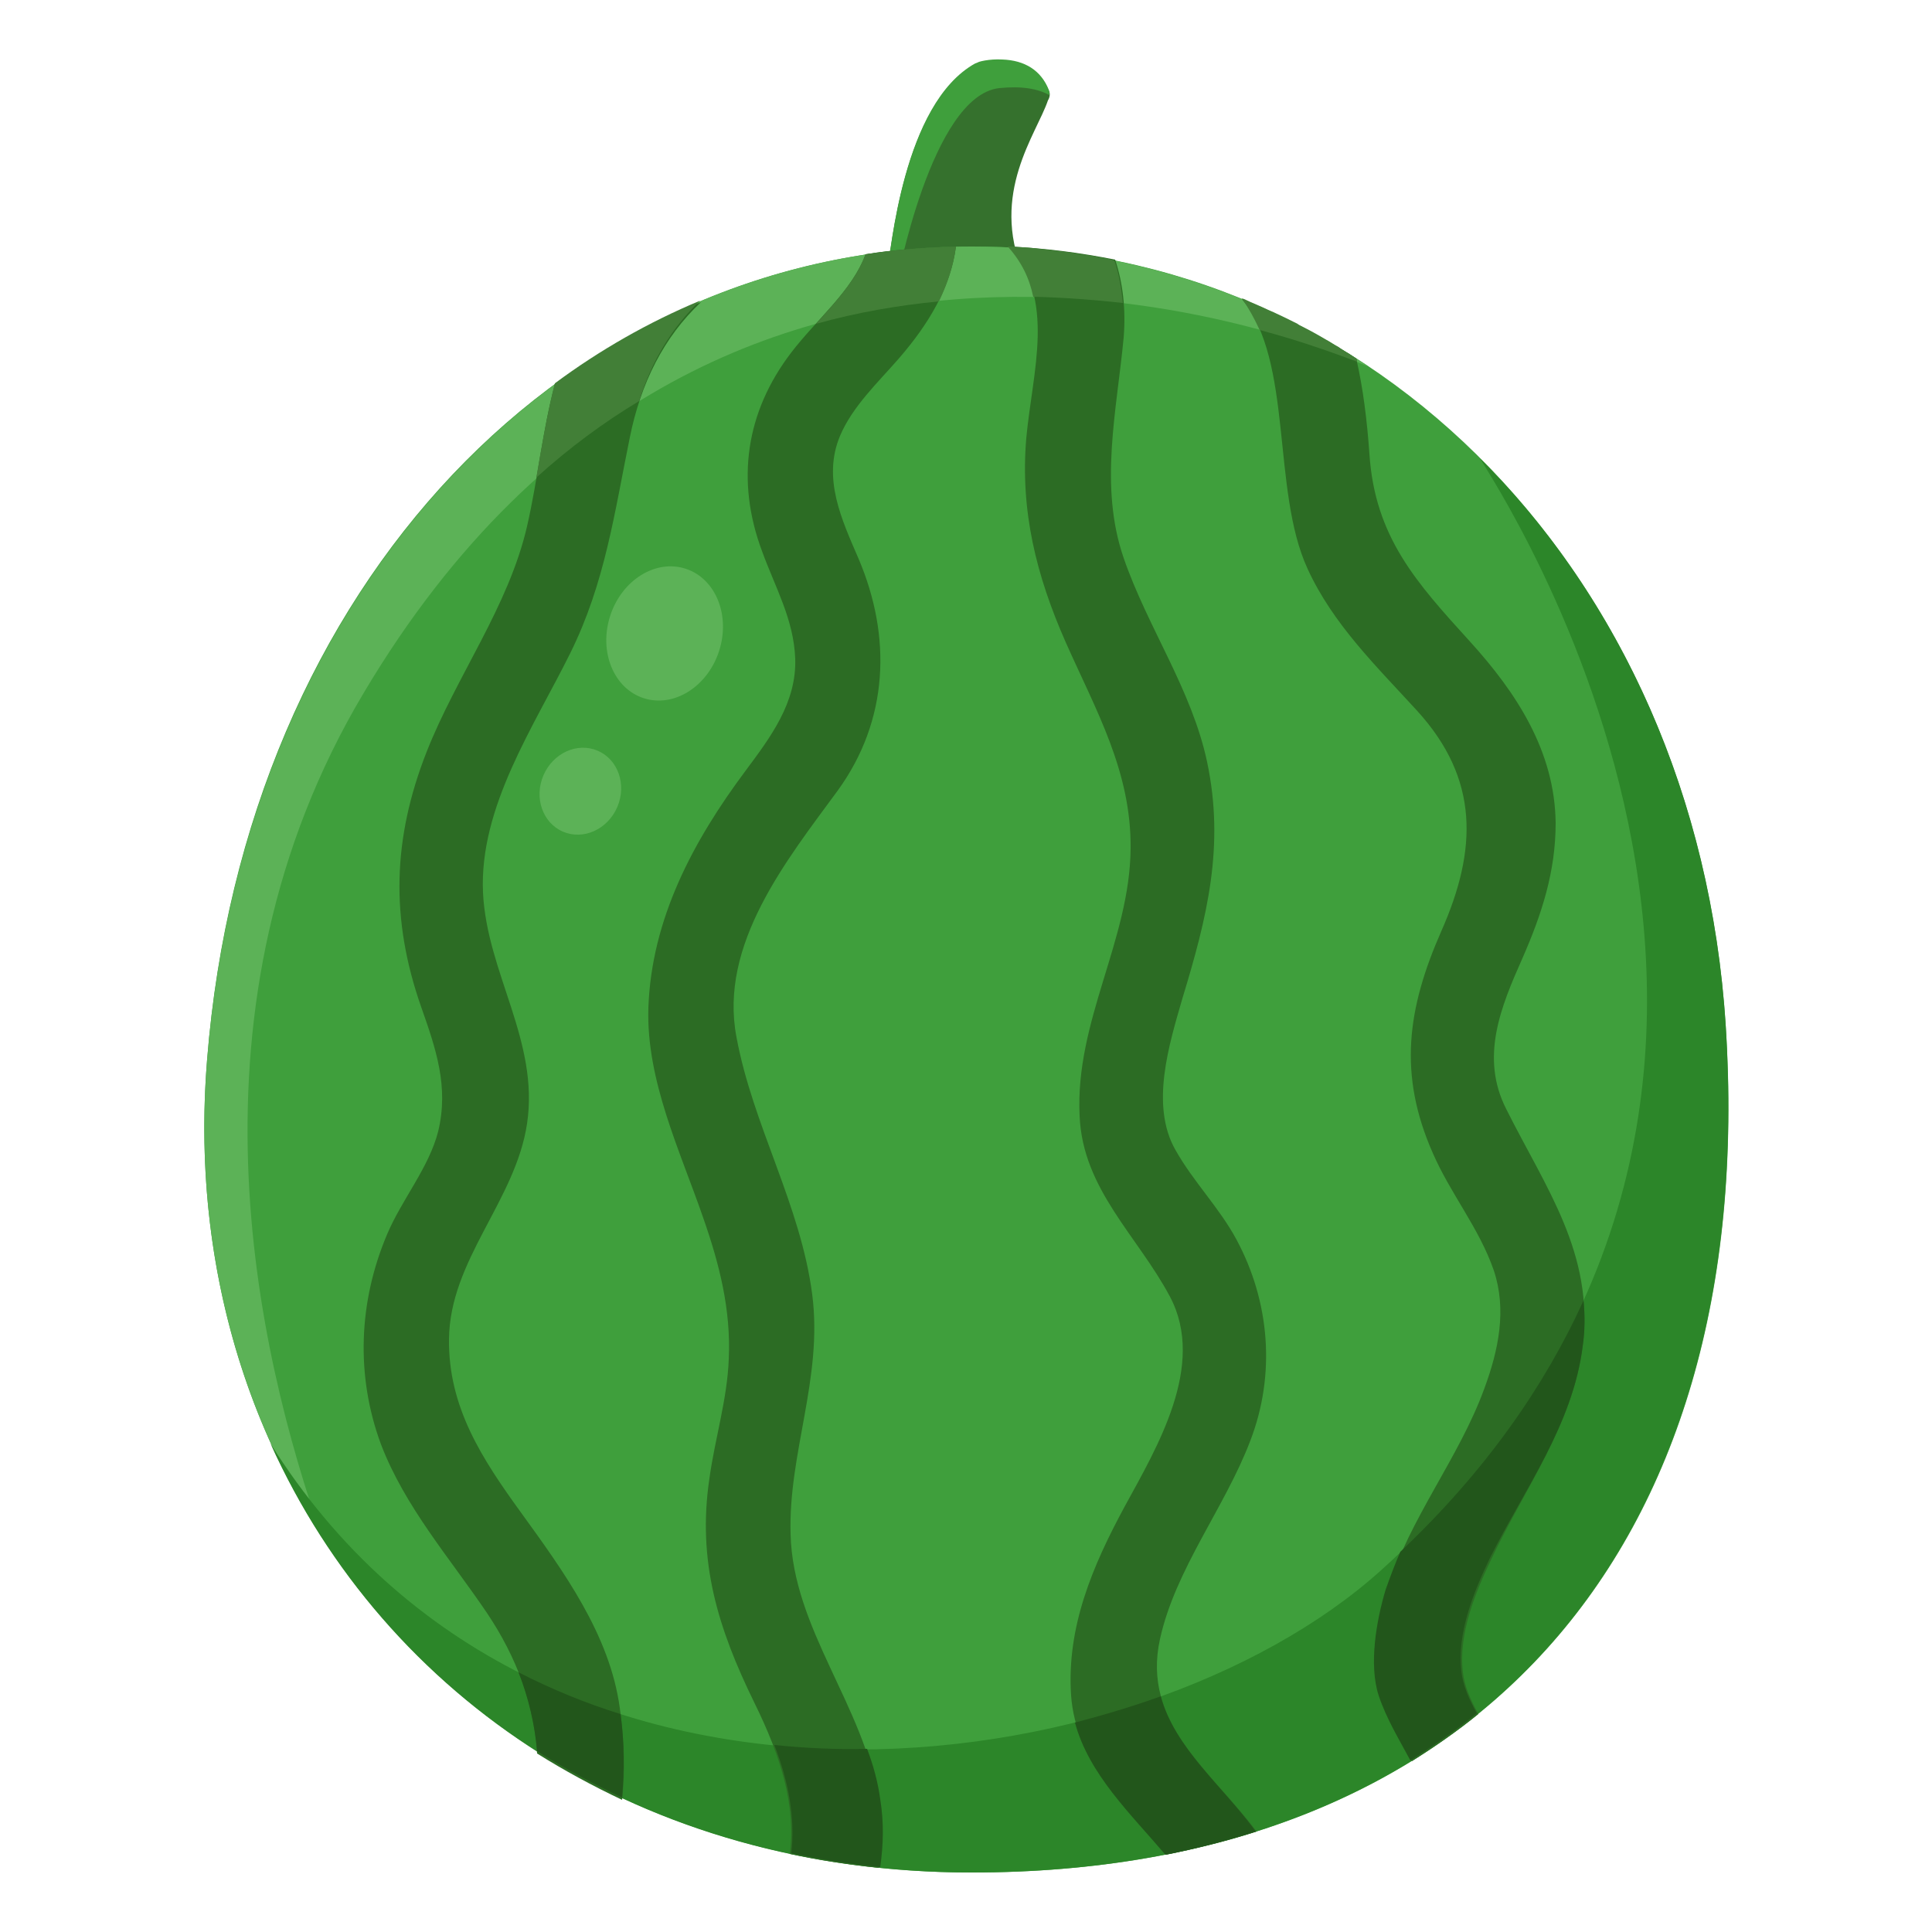 <?xml version="1.0" encoding="utf-8"?>
<!-- Generator: Adobe Illustrator 16.0.0, SVG Export Plug-In . SVG Version: 6.00 Build 0)  -->
<!DOCTYPE svg PUBLIC "-//W3C//DTD SVG 1.1//EN" "http://www.w3.org/Graphics/SVG/1.1/DTD/svg11.dtd">
<svg version="1.1" id="Layer_1" xmlns:x="http://ns.adobe.com/Extensibility/1.0/" xmlns:i="http://ns.adobe.com/AdobeIllustrator/10.0/" xmlns:graph="http://ns.adobe.com/Graphs/1.0/"
	 xmlns="http://www.w3.org/2000/svg" xmlns:xlink="http://www.w3.org/1999/xlink" xmlns:a="http://ns.adobe.com/AdobeSVGViewerExtensions/3.0/"
	 x="0px" y="0px" width="250px" height="250px" viewBox="0 0 250 250" style="enable-background:new 0 0 250 250;"
	 xml:space="preserve">
<g>
	<path style="fill:#35712D;" d="M135.7,11.7c-1-2.5-3.1-3.8-6-3.9c-1.7-0.1-3.2,0.3-3.2,0.4c-0.1,0-0.2,0.1-0.3,0.1
		c-9.4,5.2-10.9,24.5-11.4,26.8c-0.1,0.4,0,0.9,0.2,1.2c0.2,0.3,0.6,0.6,1,0.6l15.3,0.7c0,0,0,0,0,0c0.7,0,1.3-0.6,1.3-1.4
		c0-0.3-0.1-0.6-0.2-0.9c-4.3-10.3,1.7-17.9,3.2-22.3C135.9,12.5,135.9,12,135.7,11.7z"/>
	<path style="fill:#3F9F3C;" d="M129.3,11.4c3-0.3,5,0.1,6.5,0.9c0-0.2,0-0.5-0.1-0.7c-1-2.5-3.1-3.8-6-3.9
		c-1.7-0.1-3.2,0.3-3.2,0.4c-0.1,0-0.2,0.1-0.3,0.1c-9.4,5.2-10.9,24.5-11.4,26.8c-0.1,0.4,0,0.9,0.2,1.2c0.2,0.3,0.6,0.6,1,0.6
		C116,36.8,120.5,12.4,129.3,11.4z"/>
</g>
<g>
	<path style="fill:#3F9F3C;" d="M223.3,132.6c4.5,69.1-33.7,109.7-97.5,109.7c-61.9,0-103.7-47.3-99-105.2
		c4.9-61.6,46.8-105.2,99-105.2C178,31.8,219.5,74.6,223.3,132.6z"/>
	<path style="fill:#5CB257;" d="M177,47.4c-14.8-9.9-32.3-15.5-51.2-15.5c-52.2,0-94,43.7-99,105.2c-1.9,23.1,3.7,44.5,14.9,61.9
		c-8.5-24.1-18.9-68.7,5.4-109.4C94.1,10.6,174.1,46.3,177,47.4z"/>
	<path style="fill:#2C8629;" d="M223.3,132.6c-1.9-29.6-13.7-55.3-31.8-73.3c1.3,2.4,55.5,82.4-12.8,143.9
		C147.5,231.3,69.8,242.3,35,186.8c14.9,33,48,55.5,90.7,55.5C189.6,242.3,227.7,201.7,223.3,132.6z"/>
</g>
<g>
	<path style="fill:#2C6C24;" d="M116.3,46.4c3.9-4.5,6.7-9.2,7.4-14.5c-4,0.1-7.9,0.4-11.7,1c-1.7,4.7-6.4,8.5-9.6,12.7
		c-5.9,7.7-7.2,16.6-3.8,25.7c1.7,4.7,4.1,8.8,4.3,13.9c0.2,5.7-3.2,10.2-6.4,14.5c-6.8,9.1-12.2,19.2-12.6,30.7
		c-0.3,9.4,4.1,18.5,7.1,27.2c2.1,6,3.6,11.9,3.3,18.3c-0.2,5.2-1.8,10.3-2.5,15.4c-1.6,10.7,1.1,19.4,5.8,29
		c3.5,7.1,5.4,13.4,4.6,19.6c3.7,0.8,7.6,1.4,11.5,1.8c0.4-2.8,0.5-5.7,0-8.8c-1.9-12.2-11.1-22.1-11.4-34.4
		c-0.3-10.5,4.2-20.2,2.8-31c-1.5-11.6-7.7-21.9-9.8-33.3c-2.3-12,6.5-22.9,13.1-31.9c6.6-9.1,7-19.9,2.7-30
		c-2.2-5.1-4.7-10.4-2.4-15.9C110.3,52.6,113.6,49.5,116.3,46.4z"/>
	<path style="fill:#2C6C24;" d="M150.1,212.1c2-9.1,8.4-17,11.7-25.7c3.3-8.6,2.5-18-1.8-26c-2.2-4.1-5.6-7.5-7.9-11.6
		c-3.3-5.8-0.8-13.7,0.9-19.6c3.2-10.5,5.5-19.7,3.2-30.6c-2-9.4-7.7-17.4-10.8-26.4c-3.2-9.3-0.9-19,0-28.5
		c0.3-3.7-0.1-7.1-1.1-10.1c-4.5-0.9-9.1-1.5-13.8-1.7c6.2,6.8,3.1,16.1,2.3,24.8c-0.8,9.4,1.3,17.8,5.1,26.4
		c3.9,8.8,8.5,16.7,8.4,26.7c-0.1,11.9-7.2,22.3-6.6,34.6c0.4,9.5,7.5,15.5,11.7,23.4c4.7,8.9-1.7,19.5-5.9,27.2
		c-4.1,7.6-7.5,15.5-6.9,24.4c0.6,8.5,7.1,14.4,12.3,20.6c4-0.8,8-1.8,11.7-3C156.7,229.1,147.7,223,150.1,212.1z"/>
	<path style="fill:#2C6C24;" d="M204.8,174.2c1.5-12-4.8-20.5-9.9-30.7c-3.4-6.7-0.7-13.2,2.1-19.5c2.5-5.7,4.3-11.2,4.3-17.5
		c-0.1-9.3-5.1-16.9-11.1-23.5c-6.9-7.6-12.3-13.5-13-24.3c-0.3-4.2-0.8-8.4-1.7-12.3c-4.7-3-9.7-5.6-14.8-7.7
		c6.7,8.1,3.8,24.7,8.5,34.9c3.3,7.2,8.9,12.6,14.2,18.4c8,8.8,7.8,17.9,3.1,28.5c-4.4,10-5.6,18.5-1.1,28.7c2.3,5.3,6,9.7,7.9,15.2
		c1.7,5.1,0.6,10.3-1.2,15.2c-3.3,9.1-9.7,16.8-12.6,26.2c-1.2,4-2.2,9.7-0.9,13.7c1,3,2.6,5.6,4.1,8.4c3-1.9,5.9-3.9,8.6-6.1
		c-1-1.8-1.8-3.6-2-5.4c-0.6-5,1.6-10.3,3.7-14.7C197.3,192.6,203.5,184.4,204.8,174.2z"/>
	<path style="fill:#2C6C24;" d="M71.8,49.7c-1.6,6-2.2,12.3-3.6,18.4c-2.4,10.4-9.1,19.3-13,29.2c-4.4,11.2-4.7,21.6-0.7,33
		c1.9,5.4,3.6,10.3,2.2,16.1c-1.2,4.7-4.7,8.8-6.6,13.3c-3.7,8.7-4.1,18.3-0.8,27.2c3.1,8.1,8.9,14.7,13.7,21.8
		c3.9,5.8,6.1,11.9,6.5,18.2c3.5,2.2,7.2,4.2,11,6c0.4-3.8,0.3-7.7-0.3-11.9c-1.3-9.5-7.3-17.7-12.8-25.3c-5-6.9-9.4-13.6-9.3-22.4
		c0.1-10.3,8.6-17.9,10.1-27.9c1.6-10.7-5.2-19.5-5.7-29.9c-0.5-11.1,6.6-21.5,11.3-31c4.5-9.1,5.7-18.1,7.7-27.9
		c1.4-7,4.4-13,9.2-17.5C84,41.7,77.7,45.3,71.8,49.7z"/>
	<g>
		<path style="fill:#22561B;" d="M80.5,232.6c0.3-3.5,0.3-7.1-0.2-10.8c-4.5-1.4-8.9-3.2-13.2-5.4c1.3,3.3,2.1,6.8,2.4,10.2
			C73,228.8,76.7,230.8,80.5,232.6z"/>
		<path style="fill:#22561B;" d="M100.2,225.8c1.9,4.9,2.7,9.5,2.2,14c3.7,0.8,7.6,1.4,11.5,1.8c0.4-2.8,0.5-5.7,0-8.8
			c-0.3-2.2-0.9-4.4-1.7-6.5C108.1,226.4,104.1,226.2,100.2,225.8z"/>
		<path style="fill:#22561B;" d="M162.5,237c-4.3-5.9-10.5-10.8-12.3-17.5c-3.6,1.3-7.3,2.4-11.1,3.4c1.8,6.7,7.2,11.8,11.7,17.1
			C154.8,239.2,158.7,238.2,162.5,237z"/>
		<path style="fill:#22561B;" d="M204.8,174.2c0.3-2,0.3-4,0.1-5.9c-5,11-12.6,22-23.7,32.5c-0.7,1.6-1.3,3.2-1.9,4.9
			c-1.2,4-2.2,9.7-0.9,13.7c1,3,2.6,5.6,4.1,8.4c3-1.9,5.9-3.9,8.6-6.1c-1-1.8-1.8-3.6-2-5.4c-0.6-5,1.6-10.3,3.7-14.7
			C197.3,192.6,203.5,184.4,204.8,174.2z"/>
	</g>
	<g>
		<path style="fill:#427F37;" d="M163,42.7c6,1.6,10.4,3.3,12.6,4.1c0-0.1,0-0.3-0.1-0.4c-0.3-0.2-0.6-0.4-0.9-0.6
			c-0.5-0.3-1-0.6-1.4-0.9c-0.6-0.3-1.1-0.7-1.7-1c-1-0.6-2.1-1.2-3.1-1.7c-0.2-0.1-0.4-0.2-0.5-0.3c-1-0.5-2-1-3.1-1.5
			c-0.2-0.1-0.5-0.2-0.7-0.3c-1-0.5-2.1-0.9-3.1-1.4c-0.1,0-0.2-0.1-0.3-0.1C161.6,39.9,162.3,41.2,163,42.7z"/>
		<path style="fill:#427F37;" d="M143.9,33.6c-0.8-0.2-1.7-0.3-2.5-0.5c-0.3,0-0.5-0.1-0.8-0.1c-0.9-0.1-1.7-0.3-2.6-0.4
			c-0.3,0-0.6-0.1-0.9-0.1c-0.8-0.1-1.7-0.2-2.5-0.3c-0.3,0-0.7-0.1-1-0.1c-0.8-0.1-1.7-0.1-2.5-0.2c-0.2,0-0.5,0-0.7,0
			c1.8,2,2.8,4.1,3.3,6.5c4.1,0.1,7.9,0.4,11.6,0.8c-0.2-1.9-0.5-3.8-1.1-5.5C144.1,33.7,144,33.7,143.9,33.6z"/>
		<path style="fill:#427F37;" d="M123.7,31.9c-4,0.1-7.9,0.4-11.7,1c-1.2,3.3-3.8,6.1-6.4,9c5.4-1.5,10.7-2.4,15.9-2.9
			C122.6,36.7,123.4,34.3,123.7,31.9z"/>
		<path style="fill:#427F37;" d="M90.6,38.9c-6.7,2.8-13,6.4-18.8,10.7c-1,4-1.7,8.1-2.4,12.2c4.3-3.9,8.8-7.2,13.3-9.9
			C84.3,46.8,86.9,42.4,90.6,38.9z"/>
	</g>
</g>
<g>
	
		<ellipse transform="matrix(0.952 0.308 -0.308 0.952 29.356 -22.489)" style="fill:#5CB257;" cx="86" cy="81.9" rx="7.4" ry="8.8"/>
	
		<ellipse transform="matrix(0.919 0.394 -0.394 0.919 46.427 -21.314)" style="fill:#5CB257;" cx="75.1" cy="102.4" rx="5.2" ry="5.7"/>
</g>
</svg>
